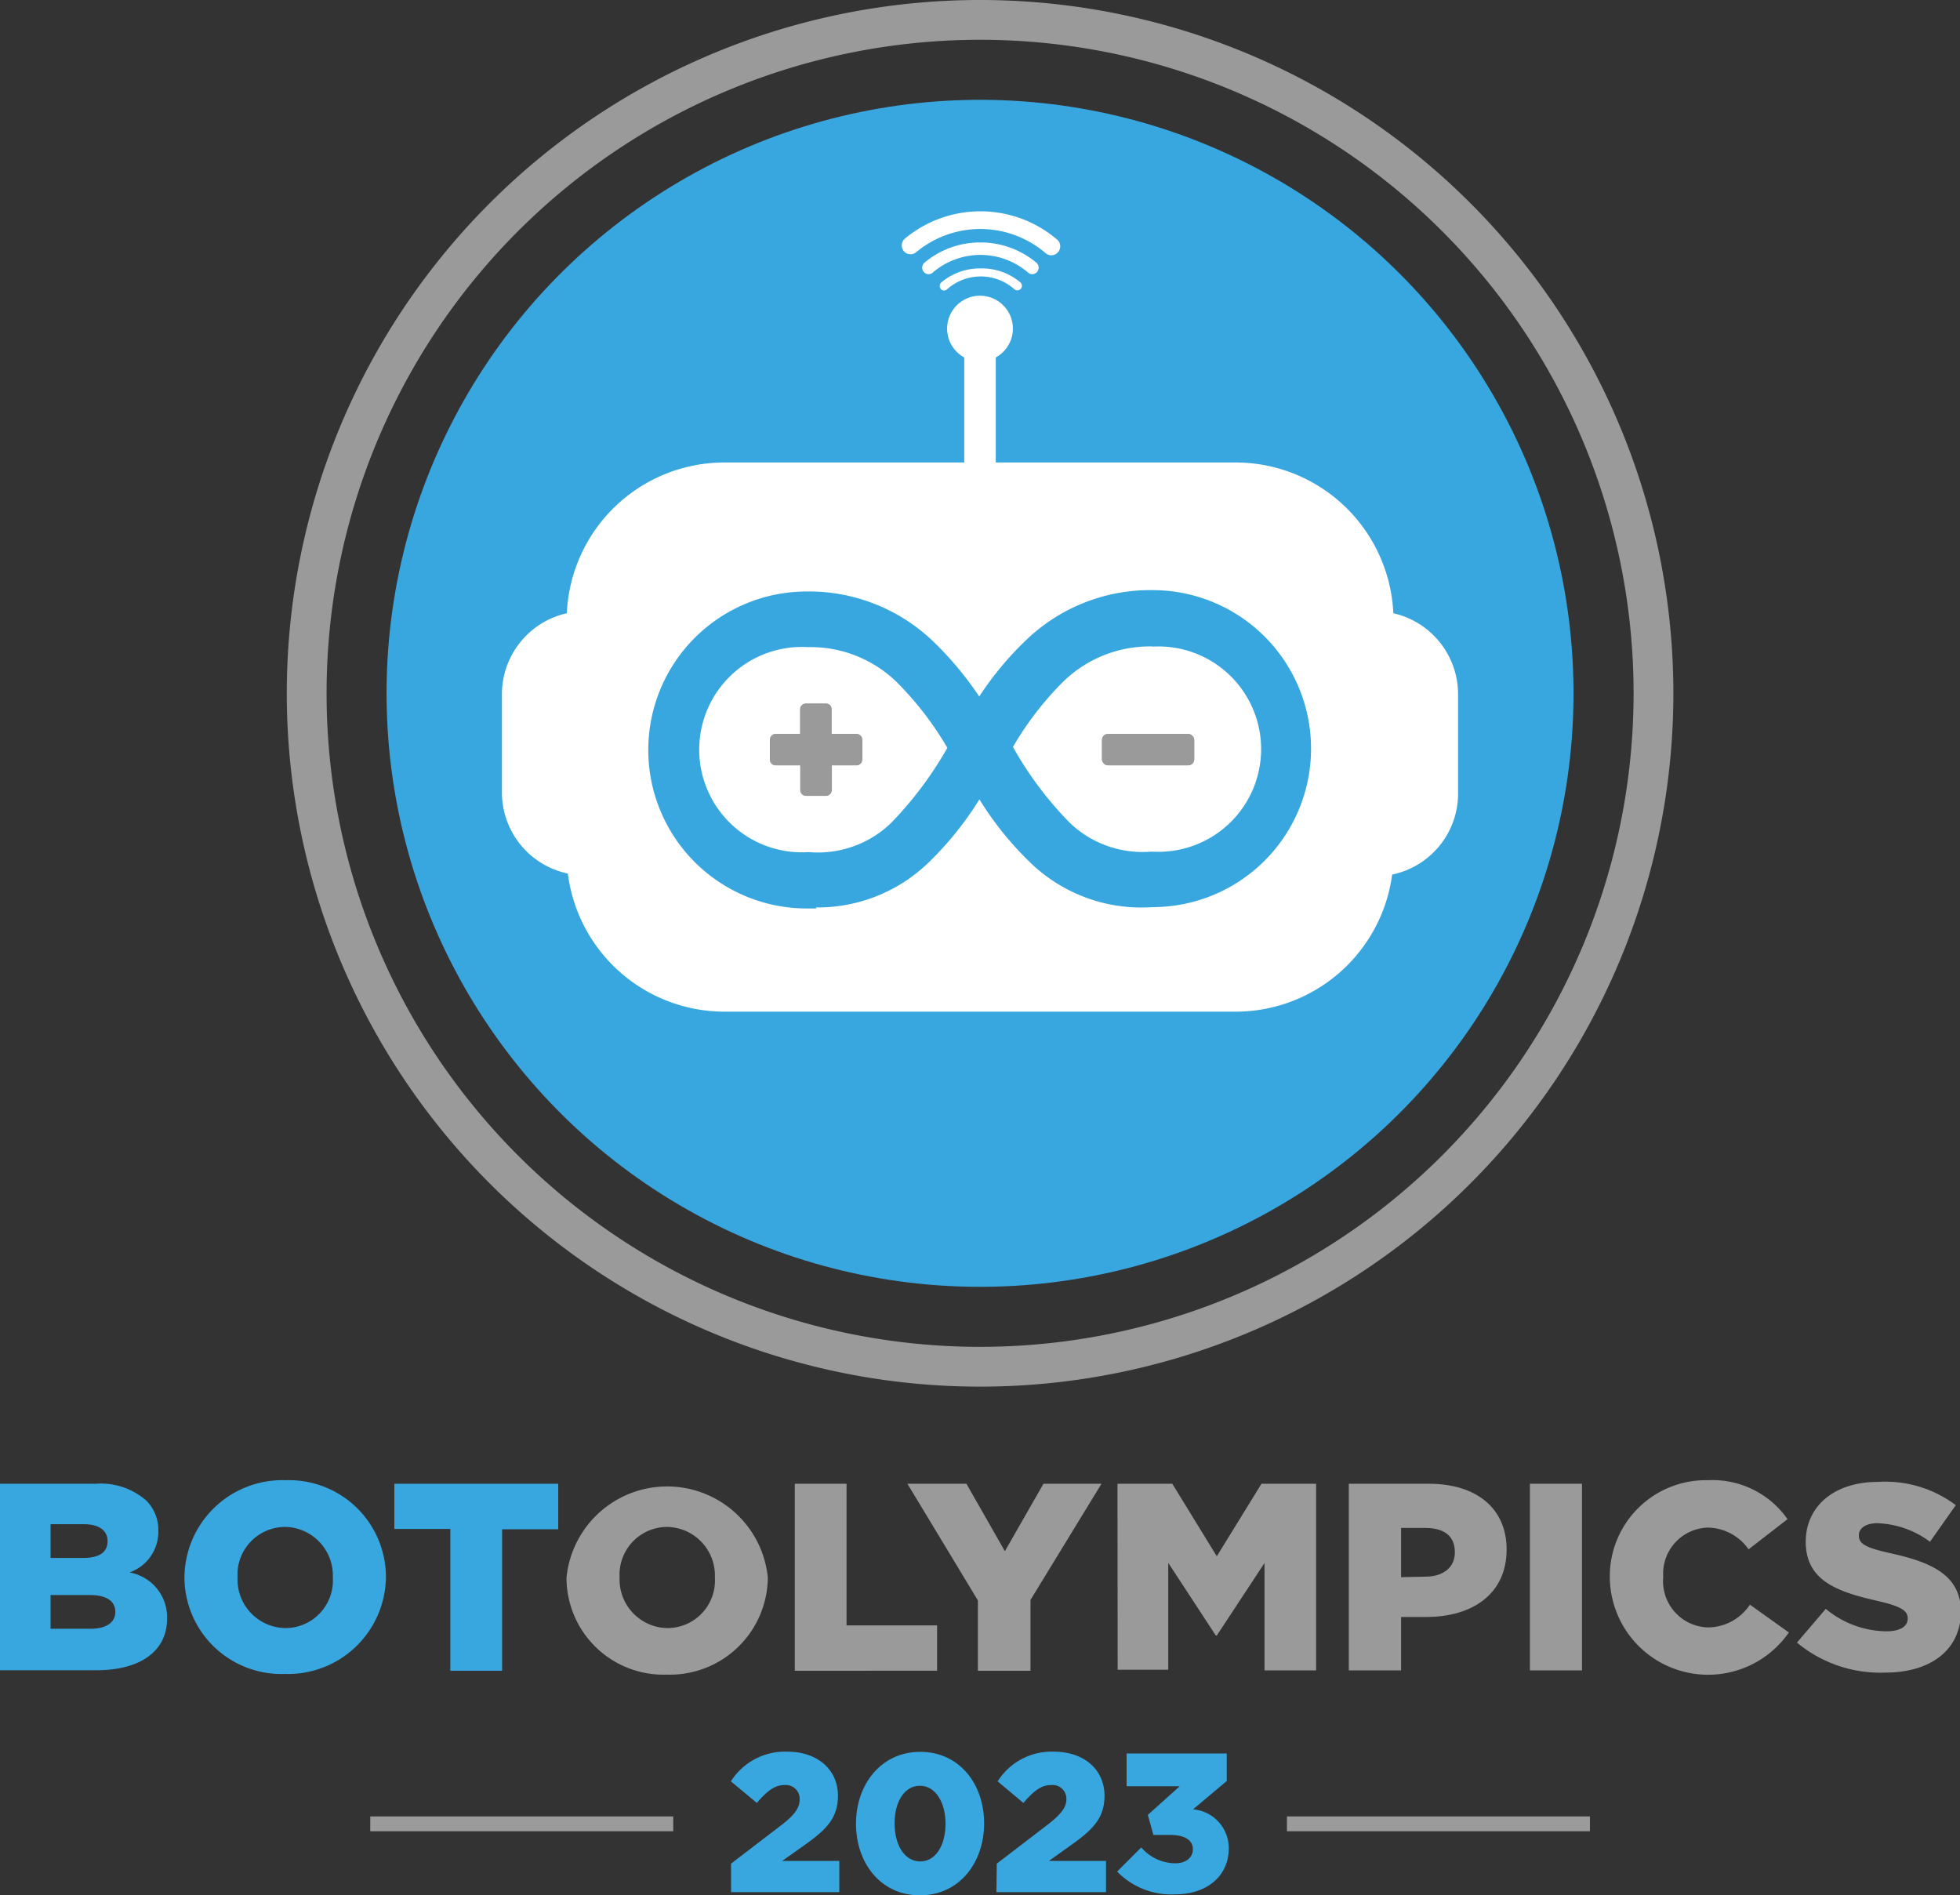 <svg xmlns="http://www.w3.org/2000/svg" viewBox="0 0 116.25 112.4"><rect x="0" y="0" width="116.25" height="112.4" fill="#333333" stroke="none"/><defs><style>.cls-1{fill:#39a7df;}.cls-2{fill:#fff;}.cls-3{fill:#9b9a9a;}.cls-4{fill:#9c9b9b;}</style></defs><g id="Layer_2" data-name="Layer 2"><g id="Layer_1-2" data-name="Layer 1"><circle class="cls-1" cx="58.13" cy="41.12" r="35.2" transform="translate(-1.66 2.45) rotate(-2.38)"/><path class="cls-2" d="M82.64,36.37a9.37,9.37,0,0,0-9.23-8.94H59.06V21.2a1.95,1.95,0,1,0-1.87,0v6.23H42.84a9.36,9.36,0,0,0-9.22,8.94,4.93,4.93,0,0,0-3.85,4.72v6a4.92,4.92,0,0,0,3.91,4.72A9.37,9.37,0,0,0,42.84,60H73.41a9.37,9.37,0,0,0,9.16-8.13,4.91,4.91,0,0,0,3.91-4.72v-6A4.93,4.93,0,0,0,82.64,36.37Z"/><path class="cls-3" d="M58.13,0A41.12,41.12,0,1,0,99.25,41.12,41.12,41.12,0,0,0,58.13,0Zm0,79.88A38.76,38.76,0,1,1,96.89,41.12,38.76,38.76,0,0,1,58.13,79.88Z"/><path class="cls-1" d="M48.43,53.88l-.58,0a9.4,9.4,0,1,1,0-18.8,10.65,10.65,0,0,1,7.54,3,19.88,19.88,0,0,1,2.69,3.23A18.91,18.91,0,0,1,60.82,38a10.62,10.62,0,0,1,7.54-3,9.4,9.4,0,1,1,0,18.8,9.47,9.47,0,0,1-7.21-2.6,19.18,19.18,0,0,1-3.06-3.79,19.54,19.54,0,0,1-3.06,3.79,9.46,9.46,0,0,1-6.64,2.62Zm7.75-9.54a19.12,19.12,0,0,0-3-3.89,7.33,7.33,0,0,0-5.27-2.07,6.09,6.09,0,1,0,0,12.16H48a6.25,6.25,0,0,0,4.85-1.73,21.8,21.8,0,0,0,3.35-4.48Zm12.18-6a7.35,7.35,0,0,0-5.28,2.07,18.74,18.74,0,0,0-3,3.89,21.1,21.1,0,0,0,3.35,4.48,6.23,6.23,0,0,0,4.84,1.73h.09a6.09,6.09,0,1,0,0-12.16Z"/><path class="cls-3" d="M50.81,43.53H49.32V42.05a.31.31,0,0,0-.31-.32H47.78a.32.32,0,0,0-.32.32v1.48H46a.32.32,0,0,0-.32.32v1.22a.32.32,0,0,0,.32.32h1.48v1.49a.32.32,0,0,0,.32.32H49a.32.32,0,0,0,.31-.32V45.39h1.49a.32.32,0,0,0,.32-.32V43.85A.32.32,0,0,0,50.81,43.53Z"/><rect class="cls-3" x="65.36" y="43.53" width="5.47" height="1.86" rx="0.35"/><rect class="cls-3" x="65.36" y="43.53" width="5.47" height="1.86" rx="0.35"/><path class="cls-3" d="M50.78,43.53H49.32V42.07a.34.34,0,0,0-.34-.34H47.81a.35.35,0,0,0-.35.34v1.46H46a.35.35,0,0,0-.34.35v1.17a.34.34,0,0,0,.34.34h1.46v1.46a.35.35,0,0,0,.35.35H49a.35.35,0,0,0,.34-.35V45.39h1.46a.35.35,0,0,0,.35-.34V43.88A.35.35,0,0,0,50.78,43.53Z"/><path class="cls-2" d="M58.13,15.92a3.54,3.54,0,0,0-2.31.84.28.28,0,0,0,0,.4.25.25,0,0,0,.35,0,3,3,0,0,1,4,0,.27.27,0,0,0,.34-.42A3.54,3.54,0,0,0,58.13,15.92Z"/><path class="cls-2" d="M62.65,14.17a7,7,0,0,0-9,0,.53.53,0,0,0,0,.77.52.52,0,0,0,.71,0A5.95,5.95,0,0,1,62,15a.52.52,0,0,0,.71,0h0A.53.53,0,0,0,62.65,14.17Z"/><path class="cls-2" d="M58.13,14.38a5.11,5.11,0,0,0-3.31,1.21.39.39,0,0,0,0,.57.37.37,0,0,0,.51,0,4.34,4.34,0,0,1,5.64,0,.37.37,0,0,0,.51,0,.39.39,0,0,0,0-.57A5.15,5.15,0,0,0,58.13,14.38Z"/><path class="cls-1" d="M0,88H5.68a4.09,4.09,0,0,1,3,1,2.45,2.45,0,0,1,.71,1.79v0a2.55,2.55,0,0,1-1.71,2.47A2.7,2.7,0,0,1,9.91,96v0c0,1.9-1.55,3.06-4.19,3.06H0ZM4.92,92.4c.94,0,1.46-.31,1.46-1v0c0-.6-.47-1-1.39-1H3v2Zm.45,4.2c.93,0,1.47-.37,1.47-1v0c0-.6-.47-1-1.5-1H3v2Z"/><path class="cls-1" d="M10.94,93.56v0a5.81,5.81,0,0,1,6-5.77,5.75,5.75,0,0,1,5.95,5.73v0a5.81,5.81,0,0,1-6,5.76A5.75,5.75,0,0,1,10.94,93.56Zm8.8,0v0a2.88,2.88,0,0,0-2.85-3,2.83,2.83,0,0,0-2.8,3v0a2.88,2.88,0,0,0,2.84,3A2.82,2.82,0,0,0,19.74,93.56Z"/><path class="cls-1" d="M26.71,90.68H23.39V88h9.72v2.7H29.78v8.39H26.71Z"/><path class="cls-3" d="M33.6,93.56v0a6,6,0,0,1,11.94,0v0a5.81,5.81,0,0,1-6,5.76A5.75,5.75,0,0,1,33.6,93.56Zm8.8,0v0a2.88,2.88,0,0,0-2.85-3,2.83,2.83,0,0,0-2.8,3v0a2.88,2.88,0,0,0,2.83,3A2.82,2.82,0,0,0,42.4,93.56Z"/><path class="cls-3" d="M47.14,88h3.07v8.4h5.37v2.69H47.14Z"/><path class="cls-3" d="M58,94.92,53.82,88h3.5l2.28,4,2.29-4h3.44l-4.21,6.89v4.2H58Z"/><path class="cls-3" d="M66.28,88h3.25l2.64,4.3L74.82,88h3.24V99.07H75V92.7L72.17,97h-.06l-2.82-4.31v6.34h-3Z"/><path class="cls-3" d="M80,88h4.75c2.81,0,4.61,1.45,4.61,3.9v0c0,2.61-2,4-4.76,4H83.1v3.17H80Zm4.53,5.51c1.1,0,1.76-.57,1.76-1.44v0c0-1-.66-1.45-1.77-1.45H83.1v2.92Z"/><path class="cls-3" d="M90.74,88h3.09V99.07H90.74Z"/><path class="cls-3" d="M95.48,93.56v0a5.7,5.7,0,0,1,5.84-5.77,5.42,5.42,0,0,1,4.7,2.31l-2.31,1.79a3,3,0,0,0-2.42-1.29,2.73,2.73,0,0,0-2.64,2.92v0a2.74,2.74,0,0,0,2.64,3,3,3,0,0,0,2.5-1.35l2.31,1.65a5.83,5.83,0,0,1-10.62-3.23Z"/><path class="cls-3" d="M106.58,97.42l1.71-2a5.7,5.7,0,0,0,3.59,1.33c.83,0,1.27-.29,1.27-.76v0c0-.46-.37-.72-1.87-1.06-2.36-.54-4.18-1.21-4.18-3.49v0c0-2.06,1.63-3.55,4.29-3.55A6.94,6.94,0,0,1,116,89.27l-1.53,2.17a5.55,5.55,0,0,0-3.11-1.1c-.74,0-1.11.32-1.11.72v0c0,.5.38.73,1.92,1.07,2.55.56,4.13,1.38,4.13,3.46v0c0,2.26-1.79,3.61-4.48,3.61A7.73,7.73,0,0,1,106.58,97.42Z"/><rect class="cls-4" x="21.96" y="107.73" width="17.97" height="0.88"/><rect class="cls-4" x="76.33" y="107.73" width="17.97" height="0.88"/><path class="cls-1" d="M43.36,110.53l3.07-2.35c.76-.6,1-1,1-1.48a.82.82,0,0,0-.91-.83c-.55,0-1,.32-1.63,1.06l-1.54-1.28a3.8,3.8,0,0,1,3.35-1.76c1.79,0,3,1.07,3,2.61v0c0,1.31-.68,2-1.9,2.87l-1.41,1h3.39v1.85H43.36Z"/><path class="cls-1" d="M50.77,108.16v0c0-2.32,1.48-4.26,3.81-4.26s3.79,1.92,3.79,4.24v0c0,2.33-1.47,4.27-3.81,4.27S50.77,110.48,50.77,108.16Zm5.31,0v0c0-1.3-.62-2.25-1.52-2.25s-1.5.92-1.5,2.23v0c0,1.32.61,2.26,1.52,2.26S56.08,109.46,56.08,108.16Z"/><path class="cls-1" d="M59.12,110.53l3.07-2.35c.76-.6,1.06-1,1.06-1.48a.82.82,0,0,0-.92-.83c-.55,0-1,.32-1.63,1.06l-1.53-1.28a3.79,3.79,0,0,1,3.34-1.76c1.79,0,3,1.07,3,2.61v0c0,1.31-.68,2-1.9,2.87l-1.4,1h3.39v1.85h-6.5Z"/><path class="cls-1" d="M66.26,111l1.43-1.43a2.69,2.69,0,0,0,2,.94c.65,0,1.06-.33,1.06-.84v0c0-.53-.48-.84-1.34-.84h-1l-.33-1.19,1.89-1.7H66.82V104h5.94v1.63l-2,1.68a2.31,2.31,0,0,1,2.12,2.31v0c0,1.67-1.33,2.73-3.16,2.73A4.47,4.47,0,0,1,66.26,111Z"/></g></g></svg>